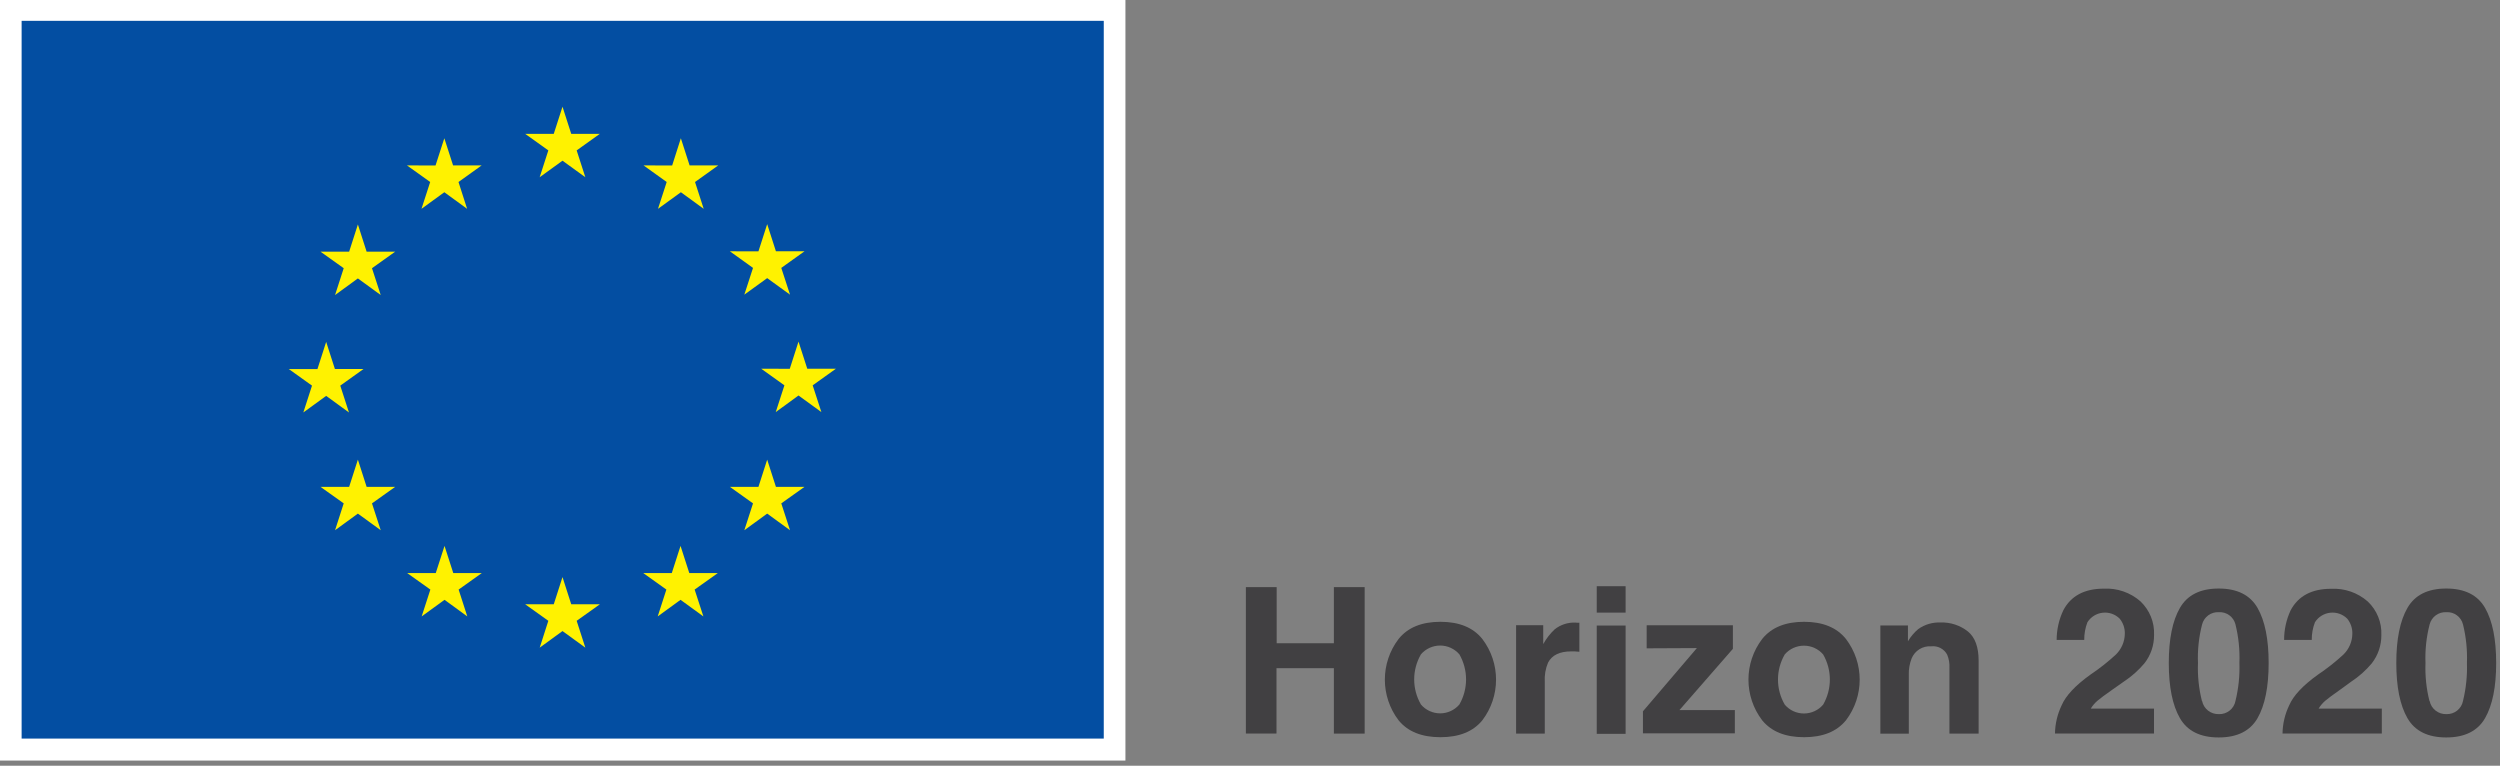 <?xml version="1.0" encoding="UTF-8"?>
<svg width="111px" height="34px" viewBox="0 0 111 34" version="1.1" xmlns="http://www.w3.org/2000/svg" xmlns:xlink="http://www.w3.org/1999/xlink">
    <rect x="0" y="0" width="111" height="34" fill="#808080" stroke="none"/>
    <!-- Generator: Sketch 47.1 (45422) - http://www.bohemiancoding.com/sketch -->
    <title>eu-horizon-2020-1</title>
    <desc>Created with Sketch.</desc>
    <defs></defs>
    <g id="Page-1" stroke="none" stroke-width="1" fill="none" fill-rule="evenodd">
        <g id="Home-page" transform="translate(-151, -2834)" fill-rule="nonzero">
            <g id="Sponsors" transform="translate(-28, 2758)">
                <g id="eu-horizon-2020-1" transform="translate(179, 76)">
                    <g id="Asset-3">
                        <g id="Layer_2">
                            <g id="Calque_1">
                                <rect id="Rectangle-path" fill="#FFFFFF" x="0" y="0" width="49.969" height="33.769"></rect>
                                <rect id="Rectangle-path" fill="#034EA2" x="0.96" y="0.925" width="48.047" height="31.868"></rect>
                                <polygon id="Shape" fill="#FFF200" points="23.961 7.869 24.975 7.135 25.989 7.869 25.604 6.678 26.632 5.943 25.363 5.943 24.975 4.738 24.587 5.943 23.318 5.943 24.346 6.678"></polygon>
                                <polygon id="Shape" fill="#FFF200" points="18.714 9.272 19.728 8.535 20.74 9.272 20.357 8.081 21.385 7.344 20.117 7.344 19.728 6.139 19.338 7.347 18.069 7.344 19.1 8.081"></polygon>
                                <polygon id="Shape" fill="#FFF200" points="15.89 9.966 15.502 11.174 14.23 11.174 15.261 11.908 14.876 13.1 15.89 12.362 16.904 13.1 16.516 11.908 17.547 11.174 16.278 11.174"></polygon>
                                <polygon id="Shape" fill="#FFF200" points="14.482 17.577 15.494 18.314 15.108 17.122 16.139 16.385 14.87 16.385 14.482 15.18 14.094 16.388 12.822 16.385 13.853 17.122 13.468 18.314"></polygon>
                                <polygon id="Shape" fill="#FFF200" points="16.278 21.616 15.89 20.408 15.502 21.616 14.23 21.616 15.261 22.35 14.876 23.542 15.89 22.804 16.904 23.542 16.516 22.35 17.547 21.616"></polygon>
                                <polygon id="Shape" fill="#FFF200" points="20.125 25.443 19.737 24.238 19.348 25.443 18.077 25.443 19.108 26.177 18.722 27.369 19.737 26.632 20.748 27.369 20.363 26.177 21.393 25.443"></polygon>
                                <polygon id="Shape" fill="#FFF200" points="25.363 26.83 24.975 25.622 24.587 26.83 23.318 26.83 24.346 27.564 23.963 28.756 24.975 28.019 25.989 28.756 25.604 27.564 26.635 26.83"></polygon>
                                <polygon id="Shape" fill="#FFF200" points="30.604 25.443 30.216 24.238 29.828 25.443 28.559 25.443 29.587 26.177 29.202 27.369 30.216 26.632 31.23 27.369 30.842 26.177 31.873 25.443"></polygon>
                                <polygon id="Shape" fill="#FFF200" points="34.451 21.616 34.063 20.408 33.675 21.616 32.406 21.616 33.434 22.35 33.048 23.542 34.063 22.804 35.077 23.542 34.689 22.35 35.72 21.616"></polygon>
                                <polygon id="Shape" fill="#FFF200" points="37.114 16.372 35.843 16.372 35.454 15.167 35.066 16.374 33.798 16.372 34.828 17.109 34.443 18.297 35.454 17.56 36.469 18.297 36.083 17.109"></polygon>
                                <polygon id="Shape" fill="#FFF200" points="33.048 13.083 34.063 12.349 35.077 13.083 34.689 11.895 35.72 11.157 34.451 11.157 34.063 9.952 33.675 11.16 32.406 11.157 33.434 11.895"></polygon>
                                <polygon id="Shape" fill="#FFF200" points="30.23 6.139 29.844 7.347 28.573 7.344 29.601 8.081 29.215 9.272 30.232 8.535 31.244 9.272 30.859 8.081 31.889 7.344 30.618 7.344"></polygon>
                                <polygon id="Shape" fill="#414042" points="55.317 32.569 55.317 26.068 56.684 26.068 56.684 28.56 59.224 28.56 59.224 26.068 60.591 26.068 60.591 32.572 59.224 32.572 59.224 29.667 56.676 29.667 56.676 32.569"></polygon>
                                <path d="M65.815,31.982 C65.407,32.482 64.787,32.732 63.956,32.732 C63.125,32.732 62.505,32.482 62.097,31.982 C61.284,30.914 61.284,29.438 62.097,28.37 C62.505,27.862 63.125,27.608 63.956,27.608 C64.787,27.608 65.407,27.862 65.815,28.37 C66.628,29.438 66.628,30.914 65.815,31.982 L65.815,31.982 Z M64.796,31.28 C65.192,30.59 65.192,29.742 64.796,29.052 C64.582,28.805 64.271,28.662 63.943,28.662 C63.615,28.662 63.303,28.805 63.09,29.052 C62.69,29.742 62.69,30.591 63.09,31.28 C63.302,31.529 63.614,31.673 63.943,31.673 C64.271,31.673 64.583,31.529 64.796,31.28 L64.796,31.28 Z" id="Shape" fill="#414042"></path>
                                <path d="M70.015,27.649 L70.124,27.649 L70.124,28.938 L69.911,28.922 L69.76,28.922 C69.252,28.922 68.91,29.087 68.735,29.417 C68.621,29.687 68.57,29.981 68.588,30.274 L68.588,32.572 L67.314,32.572 L67.314,27.76 L68.519,27.76 L68.519,28.598 C68.654,28.353 68.826,28.131 69.031,27.94 C69.292,27.734 69.619,27.629 69.952,27.643 L70.015,27.649 Z" id="Shape" fill="#414042"></path>
                                <path d="M72.177,27.2 L70.895,27.2 L70.895,26.028 L72.177,26.028 L72.177,27.2 Z M70.895,27.774 L72.177,27.774 L72.177,32.583 L70.895,32.583 L70.895,27.774 Z" id="Shape" fill="#414042"></path>
                                <polygon id="Shape" fill="#414042" points="73.112 28.786 73.112 27.763 76.94 27.763 76.94 28.808 74.567 31.528 77.027 31.528 77.027 32.561 72.946 32.561 72.946 31.582 75.341 28.775"></polygon>
                                <path d="M81.96,31.982 C81.551,32.482 80.932,32.732 80.1,32.732 C79.269,32.732 78.65,32.482 78.241,31.982 C77.428,30.914 77.428,29.438 78.241,28.37 C78.65,27.862 79.269,27.608 80.1,27.608 C80.932,27.608 81.551,27.862 81.96,28.37 C82.773,29.438 82.773,30.914 81.96,31.982 L81.96,31.982 Z M80.948,31.285 C81.345,30.595 81.345,29.748 80.948,29.058 C80.735,28.81 80.423,28.668 80.095,28.668 C79.767,28.668 79.455,28.81 79.242,29.058 C78.843,29.747 78.843,30.596 79.242,31.285 C79.454,31.535 79.766,31.679 80.095,31.679 C80.424,31.679 80.736,31.535 80.948,31.285 L80.948,31.285 Z" id="Shape" fill="#414042"></path>
                                <path d="M87.376,28.038 C87.693,28.299 87.851,28.73 87.851,29.332 L87.851,32.572 L86.555,32.572 L86.555,29.648 C86.566,29.449 86.531,29.25 86.454,29.066 C86.317,28.811 86.038,28.664 85.749,28.696 C85.369,28.668 85.015,28.888 84.874,29.24 C84.784,29.473 84.742,29.722 84.751,29.972 L84.751,32.575 L83.488,32.575 L83.488,27.771 L84.713,27.771 L84.713,28.473 C84.834,28.267 84.989,28.083 85.172,27.929 C85.459,27.726 85.805,27.624 86.156,27.638 C86.598,27.622 87.03,27.764 87.376,28.038 L87.376,28.038 Z" id="Shape" fill="#414042"></path>
                                <path d="M91.539,31.313 C91.722,30.887 92.147,30.433 92.816,29.953 C93.216,29.685 93.594,29.386 93.948,29.06 C94.195,28.818 94.336,28.489 94.342,28.144 C94.35,27.899 94.27,27.66 94.115,27.469 C93.917,27.271 93.639,27.174 93.36,27.205 C93.081,27.235 92.832,27.391 92.682,27.627 C92.585,27.878 92.537,28.145 92.54,28.413 L91.315,28.413 C91.315,27.957 91.417,27.506 91.613,27.094 C91.95,26.456 92.55,26.136 93.412,26.136 C94.007,26.106 94.59,26.308 95.036,26.7 C95.443,27.086 95.664,27.628 95.64,28.187 C95.646,28.644 95.496,29.089 95.214,29.449 C94.949,29.764 94.64,30.039 94.295,30.265 L93.776,30.63 C93.459,30.853 93.242,31.014 93.125,31.114 C93.009,31.214 92.909,31.331 92.83,31.462 L95.638,31.462 L95.638,32.569 L91.241,32.569 C91.248,32.134 91.35,31.705 91.539,31.313 Z" id="Shape" fill="#414042"></path>
                                <path d="M100.234,26.991 C100.563,27.564 100.728,28.38 100.728,29.439 C100.728,30.498 100.563,31.314 100.234,31.887 C99.904,32.458 99.33,32.743 98.511,32.743 C97.693,32.743 97.119,32.458 96.789,31.887 C96.459,31.315 96.294,30.499 96.294,29.439 C96.294,28.378 96.459,27.562 96.789,26.991 C97.119,26.418 97.693,26.131 98.511,26.131 C99.33,26.131 99.904,26.418 100.234,26.991 Z M97.773,31.122 C97.844,31.472 98.158,31.719 98.517,31.707 C98.874,31.721 99.189,31.472 99.255,31.122 C99.39,30.571 99.449,30.003 99.43,29.436 C99.452,28.86 99.393,28.284 99.255,27.725 C99.173,27.39 98.863,27.161 98.517,27.181 C98.17,27.162 97.859,27.39 97.773,27.725 C97.629,28.283 97.567,28.86 97.59,29.436 C97.568,30.003 97.627,30.571 97.765,31.122 L97.773,31.122 Z" id="Shape" fill="#414042"></path>
                                <path d="M101.642,31.313 C101.824,30.887 102.249,30.433 102.918,29.953 C103.318,29.685 103.697,29.386 104.05,29.06 C104.297,28.818 104.439,28.489 104.444,28.144 C104.452,27.899 104.372,27.66 104.217,27.469 C104.019,27.271 103.741,27.174 103.462,27.205 C103.184,27.235 102.934,27.391 102.784,27.627 C102.687,27.878 102.639,28.145 102.642,28.413 L101.415,28.413 C101.413,27.959 101.512,27.511 101.704,27.099 C102.042,26.461 102.641,26.142 103.503,26.142 C104.098,26.112 104.681,26.314 105.127,26.705 C105.535,27.091 105.755,27.633 105.732,28.193 C105.737,28.649 105.587,29.094 105.305,29.455 C105.04,29.77 104.731,30.045 104.386,30.271 L103.892,30.63 C103.574,30.853 103.358,31.014 103.241,31.114 C103.124,31.214 103.025,31.331 102.946,31.462 L105.753,31.462 L105.753,32.569 L101.344,32.569 C101.35,32.134 101.452,31.705 101.642,31.313 L101.642,31.313 Z" id="Shape" fill="#414042"></path>
                                <path d="M110.336,26.991 C110.666,27.564 110.83,28.38 110.83,29.439 C110.83,30.498 110.666,31.314 110.336,31.887 C110.006,32.458 109.432,32.743 108.613,32.743 C107.795,32.743 107.221,32.458 106.891,31.887 C106.561,31.315 106.396,30.499 106.396,29.439 C106.396,28.378 106.561,27.562 106.891,26.991 C107.221,26.418 107.795,26.131 108.613,26.131 C109.432,26.131 110.006,26.418 110.336,26.991 Z M107.875,31.122 C107.946,31.472 108.26,31.719 108.619,31.707 C108.976,31.721 109.291,31.472 109.357,31.122 C109.492,30.571 109.551,30.003 109.532,29.436 C109.554,28.86 109.495,28.284 109.357,27.725 C109.275,27.39 108.965,27.161 108.619,27.181 C108.272,27.162 107.961,27.39 107.875,27.725 C107.731,28.283 107.669,28.86 107.692,29.436 C107.67,30.003 107.729,30.571 107.867,31.122 L107.875,31.122 Z" id="Shape" fill="#414042"></path>
                            </g>
                        </g>
                    </g>
                </g>
            </g>
        </g>
    </g>
</svg>